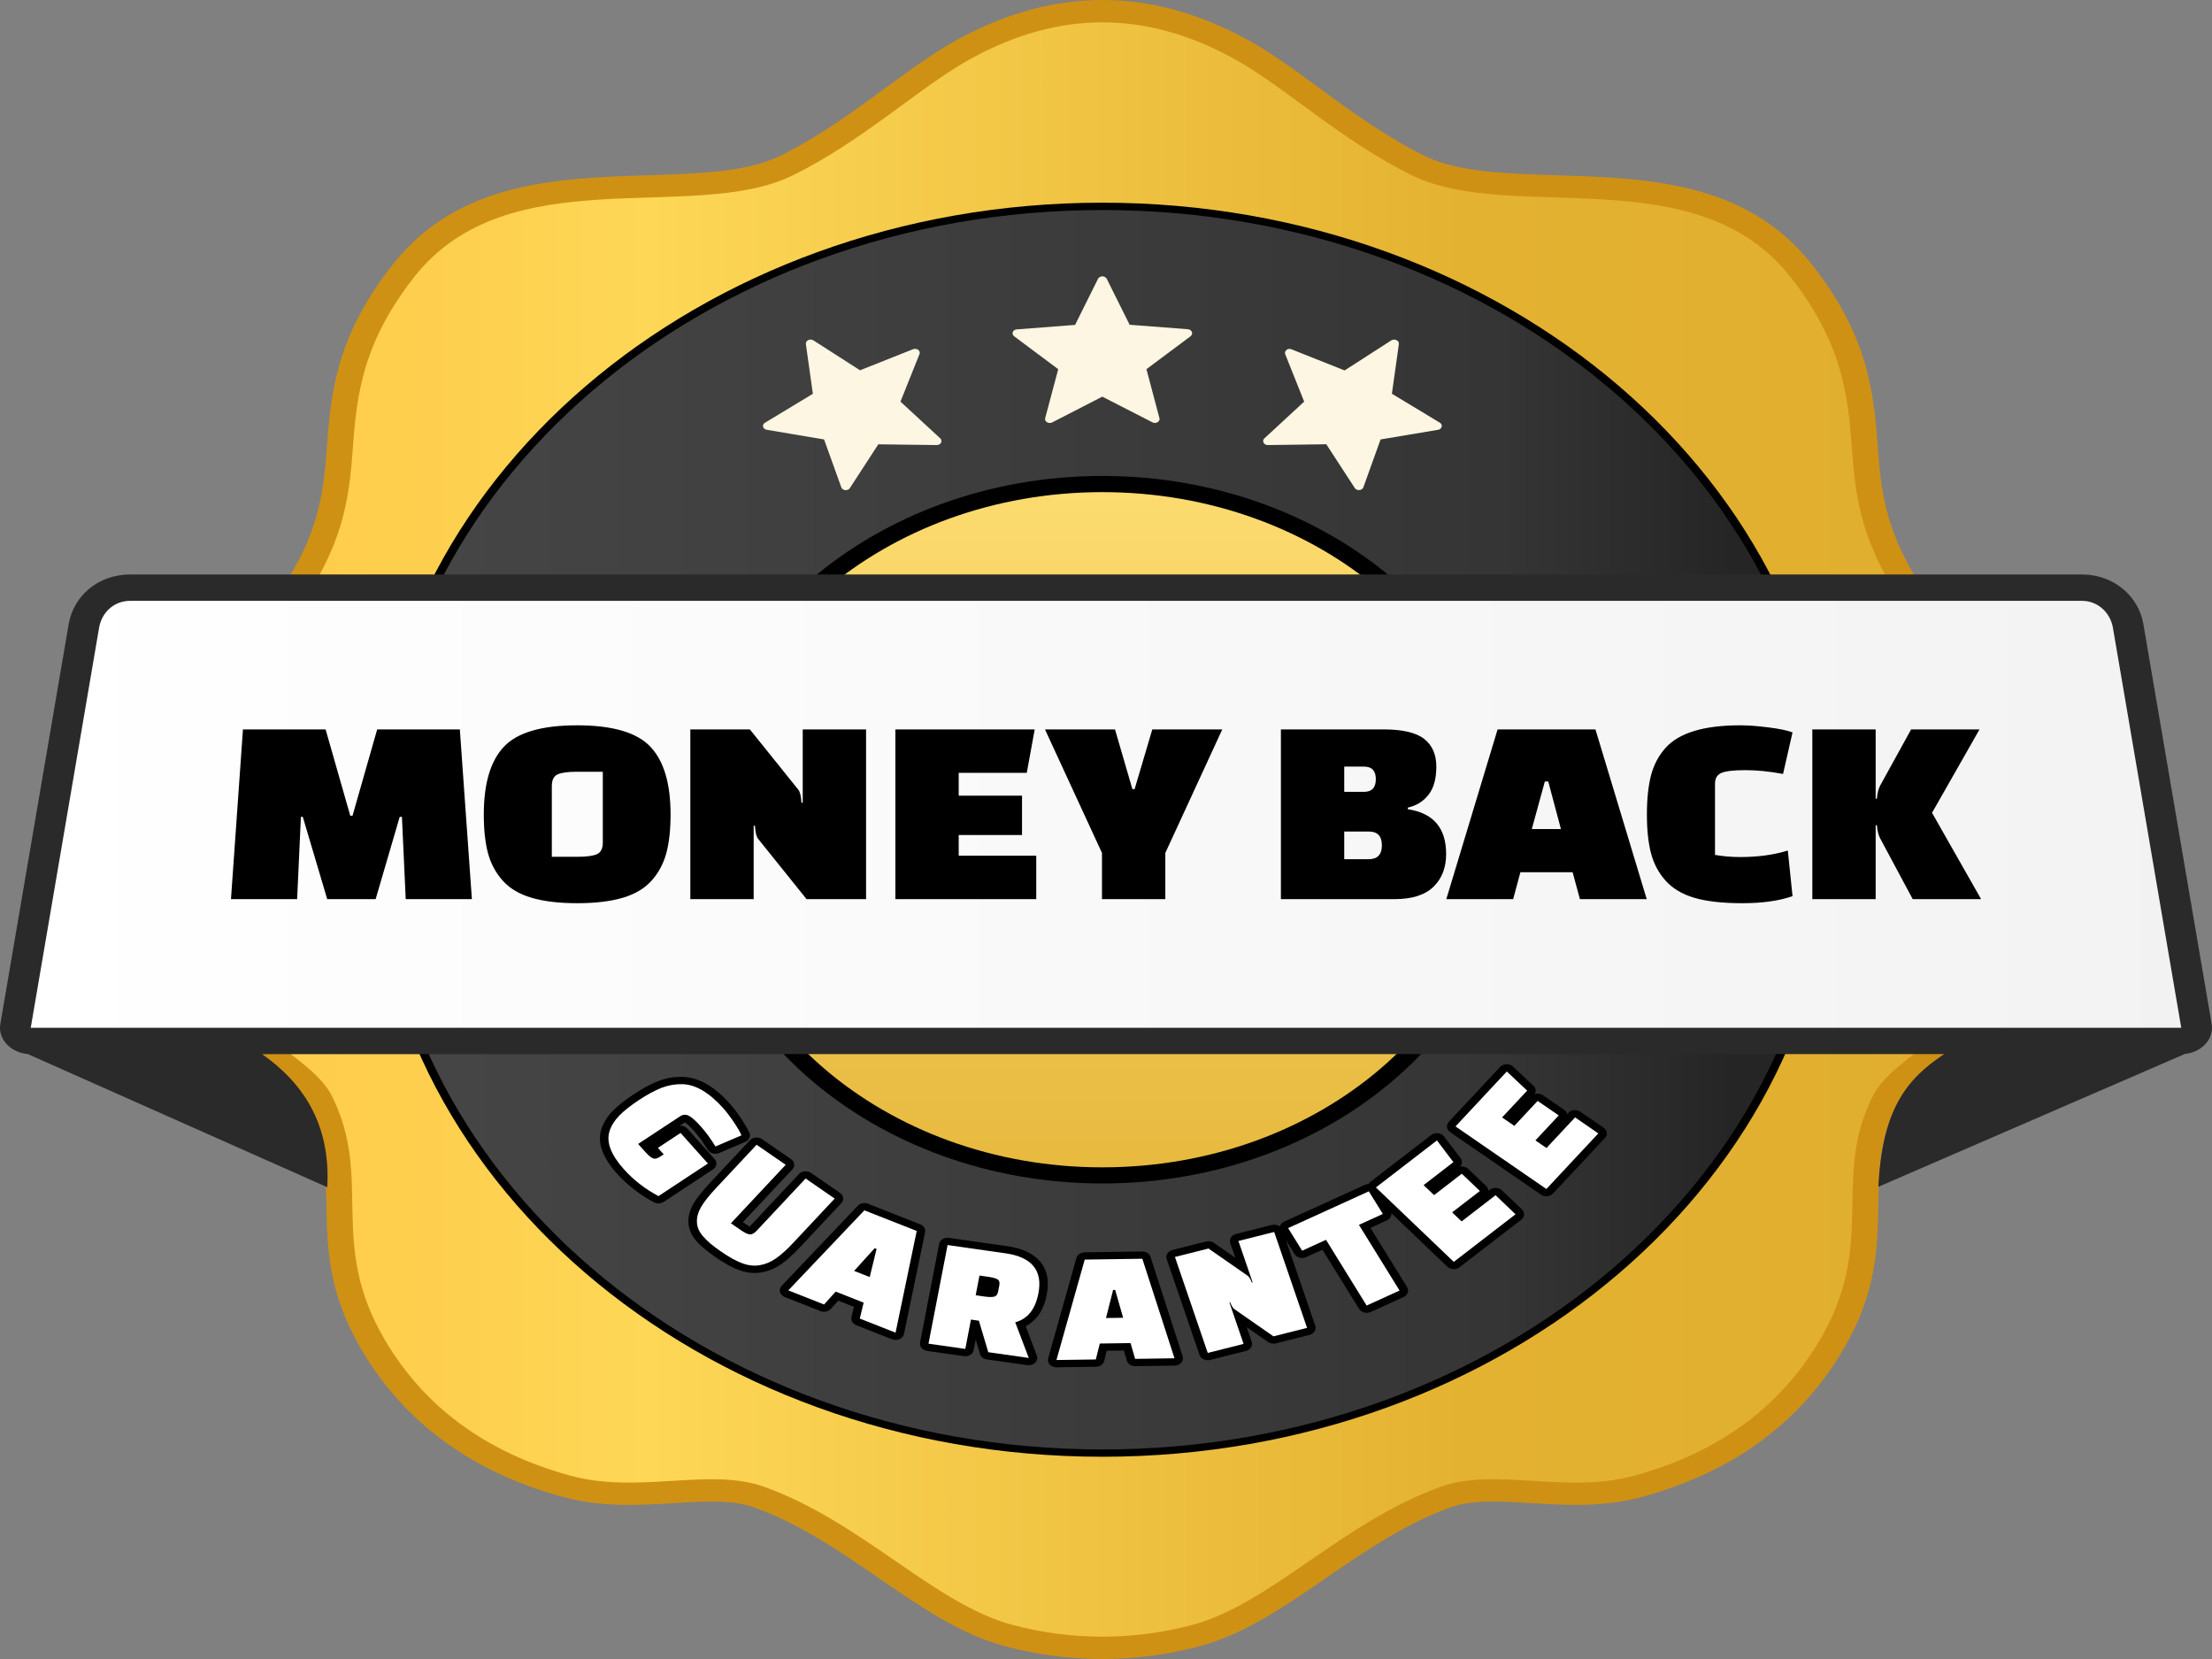 <svg width="60" height="45" viewBox="0 0 60 45" fill="none" xmlns="http://www.w3.org/2000/svg">
<rect x="0" y="0" width="60" height="45" fill="#808080" stroke="none"/>
<g id="money-back-guarantee-icon 1" clip-path="url(#clip0_160_85)">
<path id="Vector" d="M33.818 1.067C34.443 1.406 35.088 1.879 35.78 2.385C36.65 3.022 37.603 3.718 38.649 4.232L38.682 4.248C39.569 4.668 40.849 4.71 42.191 4.753C44.684 4.832 47.377 4.919 49.156 7.185C50.715 9.17 50.831 10.714 50.942 12.228L50.953 12.357C51.009 13.105 51.113 13.822 51.423 14.594C51.734 15.373 52.258 16.224 53.157 17.243C54.788 19.094 55.781 20.653 56.157 22.093C56.553 23.598 56.287 24.948 55.388 26.319C54.74 27.309 53.752 28.035 52.88 28.674C52.223 29.157 51.641 29.584 51.454 29.955L51.428 30C50.98 30.917 50.964 31.772 50.949 32.651C50.928 33.841 50.906 35.072 49.987 36.624C49.404 37.613 48.657 38.435 47.757 39.094C46.848 39.761 45.782 40.26 44.568 40.595C43.494 40.892 42.48 40.83 41.518 40.771C40.705 40.721 39.932 40.673 39.337 40.888C38.105 41.334 36.999 42.094 35.961 42.808C34.814 43.595 33.739 44.334 32.548 44.651C31.68 44.883 30.788 45 29.901 45C29.013 45 28.121 44.883 27.252 44.652L27.216 44.641C26.04 44.319 24.976 43.588 23.841 42.809C22.803 42.094 21.697 41.334 20.465 40.891C19.864 40.673 19.094 40.722 18.283 40.771C17.321 40.83 16.309 40.892 15.233 40.595C14.02 40.26 12.955 39.761 12.045 39.094C11.145 38.435 10.399 37.613 9.815 36.624C8.896 35.072 8.874 33.841 8.853 32.651C8.838 31.761 8.821 30.895 8.349 29.955L8.333 29.92C8.129 29.561 7.561 29.142 6.921 28.674C6.05 28.035 5.061 27.31 4.413 26.319C3.515 24.948 3.248 23.598 3.644 22.093C4.021 20.653 5.013 19.094 6.644 17.243C7.543 16.223 8.068 15.372 8.38 14.594C8.689 13.822 8.792 13.105 8.85 12.357L8.859 12.226C8.971 10.713 9.087 9.17 10.645 7.185C12.424 4.919 15.117 4.832 17.612 4.753C18.97 4.71 20.262 4.667 21.152 4.232L21.188 4.215C22.215 3.707 23.159 3.017 24.022 2.384C24.713 1.879 25.359 1.406 25.984 1.067C27.289 0.356 28.59 0 29.901 0C31.211 0 32.513 0.356 33.818 1.067Z" fill="#CF9114"/>
<path id="Vector_2" fill-rule="evenodd" clip-rule="evenodd" d="M33.441 1.577C34.822 2.329 36.378 3.815 38.3 4.757C41.003 6.082 46.009 4.254 48.573 7.521C50.068 9.426 50.139 10.92 50.25 12.396C50.371 13.988 50.696 15.452 52.595 17.607C55.74 21.174 56.395 23.549 54.775 26.023C53.671 27.71 51.344 28.647 50.805 29.717C49.66 31.989 50.927 33.703 49.359 36.353C48.271 38.192 46.591 39.403 44.354 40.021C42.468 40.542 40.575 39.788 39.064 40.333C36.41 41.29 34.452 43.513 32.34 44.075C30.743 44.501 29.059 44.501 27.463 44.075C25.35 43.513 23.393 41.29 20.739 40.333C19.228 39.788 17.334 40.542 15.449 40.021C13.212 39.403 11.531 38.192 10.444 36.353C8.875 33.703 10.141 31.989 8.996 29.717C8.459 28.647 6.132 27.71 5.027 26.023C3.408 23.549 4.063 21.174 7.207 17.607C9.107 15.452 9.431 13.988 9.552 12.396C9.663 10.92 9.735 9.426 11.229 7.521C13.793 4.254 18.799 6.082 21.503 4.757C23.424 3.815 24.98 2.329 26.362 1.577C28.741 0.282 31.062 0.282 33.441 1.577Z" fill="url(#paint0_linear_160_85)"/>
<path id="Vector_3" d="M29.902 5.498C35.377 5.498 40.335 7.401 43.923 10.479C47.51 13.557 49.73 17.81 49.73 22.506C49.73 27.202 47.51 31.456 43.923 34.532C40.335 37.611 35.377 39.514 29.902 39.514C24.427 39.514 19.468 37.611 15.88 34.532C12.293 31.456 10.072 27.202 10.072 22.506C10.072 17.81 12.293 13.557 15.881 10.479C19.468 7.401 24.427 5.498 29.902 5.498Z" fill="black"/>
<path id="Vector_4" fill-rule="evenodd" clip-rule="evenodd" d="M29.902 5.697C40.724 5.697 49.498 13.223 49.498 22.506C49.498 31.791 40.724 39.316 29.902 39.316C19.079 39.316 10.306 31.791 10.306 22.506C10.306 13.223 19.079 5.697 29.902 5.697Z" fill="url(#paint1_linear_160_85)"/>
<path id="Vector_5" d="M18.437 30.535C18.513 30.529 18.591 30.555 18.641 30.611L19.384 31.44C19.461 31.526 19.444 31.651 19.343 31.717L18.003 32.601C17.925 32.652 17.82 32.654 17.741 32.613C17.356 32.408 17.017 32.146 16.74 31.838C16.548 31.625 16.415 31.42 16.342 31.228C16.262 31.02 16.252 30.823 16.308 30.639L16.31 30.631C16.338 30.544 16.378 30.459 16.428 30.376C16.478 30.296 16.542 30.214 16.617 30.138C16.686 30.067 16.771 29.99 16.868 29.913C16.964 29.837 17.072 29.759 17.189 29.683C17.307 29.605 17.422 29.535 17.532 29.475C17.645 29.414 17.752 29.364 17.849 29.327C17.954 29.287 18.063 29.255 18.172 29.236C18.28 29.217 18.391 29.208 18.503 29.21C18.73 29.214 18.955 29.28 19.179 29.411L19.189 29.417C19.393 29.538 19.6 29.715 19.805 29.944L19.945 30.117L20.101 30.334C20.197 30.486 20.253 30.577 20.331 30.732C20.369 30.829 20.313 30.935 20.207 30.976L19.508 31.275C19.395 31.323 19.255 31.284 19.199 31.186L19.015 30.91L18.826 30.677L18.662 30.509L18.578 30.444L18.437 30.535ZM21.492 31.72L20.15 33.152L20.333 33.272L21.673 31.844C21.692 31.823 21.715 31.807 21.742 31.794C21.768 31.782 21.797 31.774 21.828 31.771C21.858 31.768 21.888 31.77 21.917 31.778C21.947 31.785 21.974 31.797 21.997 31.814L22.786 32.357C22.884 32.426 22.9 32.55 22.82 32.636L21.708 33.823C21.616 33.922 21.526 34.01 21.443 34.086C21.356 34.165 21.274 34.231 21.197 34.285C21.116 34.343 21.029 34.391 20.939 34.429C20.752 34.509 20.551 34.545 20.343 34.522C20.121 34.497 19.919 34.407 19.734 34.304C19.631 34.246 19.521 34.178 19.407 34.099C19.294 34.021 19.192 33.944 19.105 33.869C18.95 33.741 18.8 33.584 18.728 33.408C18.659 33.238 18.657 33.064 18.706 32.891C18.73 32.808 18.766 32.724 18.814 32.643C18.858 32.569 18.915 32.486 18.988 32.396C19.056 32.309 19.138 32.215 19.23 32.115L20.343 30.927C20.422 30.843 20.569 30.829 20.667 30.898L21.457 31.441C21.555 31.509 21.572 31.635 21.492 31.72ZM22.248 35.56L21.286 35.181C21.231 35.159 21.188 35.12 21.166 35.071C21.145 35.022 21.147 34.967 21.172 34.92L21.203 34.877L23.268 32.705C23.338 32.631 23.46 32.612 23.555 32.656L24.962 33.21C25.061 33.248 25.111 33.339 25.093 33.425L24.52 36.183C24.498 36.291 24.376 36.362 24.251 36.343L24.175 36.319L23.227 35.946C23.179 35.927 23.14 35.895 23.117 35.855C23.093 35.816 23.086 35.77 23.096 35.726L23.162 35.447L22.738 35.28L22.534 35.505C22.466 35.581 22.344 35.602 22.248 35.56ZM27.867 37.03L26.769 36.874C26.673 36.86 26.6 36.797 26.581 36.718L26.466 36.336L26.41 36.622C26.406 36.647 26.395 36.672 26.379 36.694C26.363 36.716 26.342 36.735 26.318 36.75C26.293 36.765 26.265 36.776 26.236 36.782C26.206 36.788 26.176 36.789 26.146 36.785L25.147 36.643C25.087 36.634 25.033 36.605 24.997 36.563C24.961 36.52 24.947 36.467 24.956 36.416L25.474 33.741C25.479 33.715 25.49 33.69 25.506 33.668C25.521 33.646 25.542 33.627 25.567 33.611C25.592 33.596 25.619 33.585 25.649 33.579C25.678 33.574 25.709 33.573 25.739 33.577L27.325 33.802C27.739 33.863 28.04 34.007 28.223 34.23C28.407 34.455 28.464 34.752 28.393 35.116L28.392 35.124C28.345 35.364 28.26 35.562 28.137 35.715C28.049 35.824 27.943 35.91 27.822 35.973L28.124 36.773C28.136 36.806 28.139 36.84 28.131 36.873C28.123 36.907 28.105 36.938 28.08 36.964C28.054 36.989 28.021 37.009 27.984 37.021C27.946 37.032 27.906 37.035 27.867 37.03ZM29.709 37.073L28.659 37.088C28.532 37.089 28.426 37.003 28.425 36.894L28.433 36.839L29.198 34.12C29.223 34.031 29.316 33.971 29.418 33.969L30.981 33.946C31.091 33.945 31.185 34.01 31.209 34.097L32.079 36.791C32.113 36.897 32.041 37.006 31.918 37.035L31.861 37.042L30.793 37.057C30.682 37.059 30.587 36.992 30.564 36.902L30.485 36.632L30.019 36.639L29.95 36.916C29.925 37.013 29.822 37.079 29.709 37.073ZM34.388 36.396L33.817 35.999L33.953 36.397C33.989 36.502 33.919 36.613 33.797 36.644L32.825 36.888C32.703 36.919 32.575 36.859 32.538 36.754L31.646 34.152C31.611 34.047 31.682 33.937 31.803 33.906L32.716 33.675C32.796 33.656 32.878 33.674 32.935 33.718L33.507 34.116L33.37 33.718C33.334 33.613 33.404 33.502 33.527 33.471L34.498 33.226C34.576 33.207 34.658 33.224 34.716 33.267C34.73 33.214 34.771 33.166 34.832 33.138L37.021 32.14C37.051 32.126 37.084 32.118 37.117 32.117L37.166 32.062L38.822 30.786C38.917 30.714 39.063 30.72 39.149 30.801L39.618 31.416C39.672 31.487 39.664 31.578 39.607 31.643C39.684 31.631 39.766 31.652 39.823 31.705L40.314 32.172C40.352 32.21 40.372 32.257 40.372 32.304L40.412 32.273C40.507 32.2 40.654 32.207 40.739 32.287L41.281 32.804C41.366 32.885 41.358 33.012 41.264 33.084L39.588 34.375C39.493 34.448 39.347 34.442 39.261 34.361L37.738 32.905C37.748 32.985 37.704 33.064 37.617 33.103L37.173 33.306L38.168 34.913C38.228 35.009 38.184 35.13 38.072 35.181L37.179 35.588C37.066 35.639 36.926 35.602 36.866 35.506L35.871 33.898L35.428 34.1C35.316 34.152 35.175 34.115 35.115 34.018L34.879 33.636L35.677 35.963C35.712 36.068 35.641 36.178 35.52 36.209L34.607 36.439C34.527 36.459 34.445 36.441 34.388 36.396ZM42.507 30.223L42.543 30.185C42.622 30.101 42.769 30.088 42.867 30.156L43.499 30.59C43.598 30.659 43.614 30.783 43.534 30.869L42.125 32.374C42.046 32.46 41.899 32.473 41.801 32.405L39.334 30.708C39.31 30.692 39.291 30.671 39.276 30.649C39.262 30.626 39.252 30.601 39.249 30.575C39.246 30.549 39.249 30.523 39.257 30.498C39.266 30.473 39.28 30.45 39.299 30.429L40.692 28.94C40.772 28.855 40.917 28.842 41.017 28.91L41.594 29.45C41.663 29.514 41.672 29.605 41.627 29.677C41.665 29.665 41.705 29.662 41.745 29.667C41.784 29.672 41.821 29.686 41.852 29.708L42.425 30.102C42.471 30.133 42.498 30.177 42.507 30.223Z" fill="black"/>
<path id="Vector_6" d="M17.894 31.382L18.003 31.312L17.846 31.136L18.46 30.731L19.202 31.56L17.862 32.444C17.5 32.252 17.182 32.006 16.924 31.717C16.572 31.324 16.441 30.982 16.532 30.688C16.579 30.537 16.667 30.395 16.795 30.263C16.924 30.131 17.102 29.99 17.33 29.839C17.559 29.688 17.764 29.578 17.945 29.507C18.127 29.437 18.311 29.404 18.498 29.408C18.858 29.411 19.232 29.63 19.621 30.063C19.701 30.153 19.795 30.275 19.902 30.433C20.009 30.591 20.079 30.712 20.112 30.796L19.407 31.098C19.277 30.886 19.145 30.706 19.011 30.556C18.876 30.406 18.768 30.309 18.687 30.266C18.605 30.223 18.524 30.228 18.445 30.281L17.309 31.029L17.513 31.256C17.587 31.339 17.651 31.393 17.705 31.417C17.759 31.441 17.821 31.43 17.894 31.382ZM21.312 31.595L19.826 33.181L20.106 33.374C20.206 33.443 20.284 33.479 20.342 33.484C20.398 33.487 20.462 33.452 20.534 33.374L21.852 31.967L22.641 32.511L21.529 33.698C21.35 33.89 21.19 34.035 21.051 34.131C20.913 34.229 20.766 34.291 20.61 34.318C20.457 34.344 20.295 34.327 20.129 34.264C19.962 34.202 19.771 34.095 19.553 33.944C19.334 33.794 19.172 33.657 19.067 33.531C18.96 33.407 18.906 33.277 18.904 33.141C18.9 33.005 18.94 32.87 19.021 32.732C19.101 32.595 19.232 32.431 19.411 32.239L20.523 31.051L21.312 31.595ZM22.353 35.384L21.383 35.001L23.446 32.83L24.866 33.389L24.292 36.148L23.322 35.766L23.426 35.334L22.668 35.034L22.353 35.384ZM23.726 33.857L23.168 34.473L23.591 34.639L23.777 33.877L23.726 33.857ZM27.905 36.834L26.807 36.678L26.552 35.824L26.337 35.793L26.184 36.589L25.185 36.447L25.703 33.771L27.275 33.996C27.989 34.097 28.287 34.461 28.166 35.085C28.083 35.514 27.875 35.775 27.538 35.867L27.905 36.834ZM26.568 34.599L26.465 35.133L26.695 35.167C26.814 35.184 26.903 35.186 26.963 35.172C27.021 35.159 27.059 35.112 27.073 35.036L27.107 34.86C27.122 34.783 27.104 34.729 27.054 34.7C27.003 34.671 26.917 34.649 26.798 34.632L26.568 34.599ZM29.724 36.875L28.656 36.89L29.423 34.166L30.985 34.143L31.858 36.843L30.79 36.859L30.666 36.431L29.832 36.443L29.724 36.875ZM30.193 34.989L30 35.751L30.465 35.744L30.248 34.988L30.193 34.989ZM34.543 36.248L33.483 35.511C33.447 35.487 33.408 35.425 33.366 35.324L33.347 35.328L33.732 36.453L32.76 36.698L31.87 34.095L32.781 33.866L33.841 34.603C33.877 34.627 33.917 34.689 33.958 34.79L33.978 34.786L33.592 33.661L34.562 33.417L35.454 36.018L34.543 36.248ZM37.51 32.928L36.861 33.224L37.963 35.006L37.07 35.413L35.968 33.63L35.32 33.925L34.94 33.312L37.129 32.315L37.51 32.928ZM40.142 32.305L39.389 32.885L39.646 33.13L40.567 32.42L41.109 32.937L39.434 34.228L37.321 32.209L38.977 30.934L39.423 31.523L38.615 32.146L38.9 32.417L39.651 31.837L40.142 32.305ZM42.281 30.255L41.648 30.933L41.948 31.139L42.724 30.309L43.354 30.744L41.945 32.251L39.48 30.554L40.872 29.064L41.424 29.583L40.744 30.31L41.076 30.539L41.708 29.862L42.281 30.255Z" fill="white"/>
<path id="Vector_7" d="M29.901 12.91C32.988 12.91 35.785 13.985 37.809 15.721C39.835 17.46 41.087 19.859 41.087 22.506C41.087 25.153 39.835 27.552 37.81 29.289C35.784 31.027 32.988 32.101 29.901 32.101C26.815 32.101 24.019 31.026 21.994 29.291C19.969 27.553 18.716 25.155 18.716 22.506C18.716 19.857 19.969 17.459 21.992 15.723C24.019 13.985 26.815 12.91 29.901 12.91Z" fill="black"/>
<path id="Vector_8" fill-rule="evenodd" clip-rule="evenodd" d="M29.901 13.349C35.798 13.349 40.578 17.449 40.578 22.506C40.578 27.565 35.798 31.664 29.901 31.664C24.006 31.664 19.226 27.565 19.226 22.506C19.226 17.449 24.006 13.349 29.901 13.349Z" fill="url(#paint2_linear_160_85)"/>
<path id="Vector_9" fill-rule="evenodd" clip-rule="evenodd" d="M59.27 28.586L50.951 32.191C51.055 30.099 51.704 29.273 52.736 28.592L7.109 28.593C8.188 29.35 8.975 30.461 8.877 32.203L0.751 28.59C0.329 28.553 0 28.248 0 27.878C0 27.829 0.006 27.78 0.016 27.735L1.864 16.923C1.991 16.186 2.638 15.582 3.54 15.582H56.464C57.356 15.582 58.013 16.192 58.137 16.921L59.991 27.774C60.057 28.165 59.742 28.527 59.288 28.585L59.27 28.586Z" fill="#2A2A2A"/>
<path id="Vector_10" fill-rule="evenodd" clip-rule="evenodd" d="M3.54 16.297H56.464C56.931 16.297 57.248 16.647 57.312 17.025L59.166 27.878H0.834L2.688 17.027C2.756 16.629 3.072 16.297 3.54 16.297Z" fill="url(#paint3_linear_160_85)"/>
<path id="Vector_11" d="M8.06 24.389H6.265L6.59 19.785H8.832L9.501 22.127H9.562L10.231 19.785H12.473L12.8 24.389H11.005L10.902 22.157H10.842L10.189 24.389H8.876L8.213 22.157H8.162L8.06 24.389ZM13.123 22.091C13.123 21.25 13.305 20.638 13.671 20.252C14.038 19.866 14.7 19.674 15.655 19.674C16.611 19.674 17.273 19.866 17.639 20.252C18.006 20.638 18.189 21.25 18.189 22.091C18.189 22.508 18.15 22.859 18.073 23.144C17.995 23.429 17.863 23.677 17.673 23.888C17.484 24.099 17.224 24.254 16.891 24.352C16.56 24.45 16.148 24.499 15.655 24.499C15.163 24.499 14.751 24.45 14.419 24.352C14.087 24.254 13.826 24.099 13.637 23.888C13.448 23.677 13.315 23.429 13.237 23.144C13.16 22.859 13.123 22.508 13.123 22.091ZM14.968 21.324V23.24H15.681C15.915 23.24 16.086 23.216 16.192 23.169C16.298 23.123 16.351 23.017 16.351 22.85V20.934H15.629C15.401 20.934 15.233 20.958 15.126 21.004C15.021 21.05 14.968 21.157 14.968 21.324ZM21.878 24.389L20.564 22.753C20.518 22.699 20.489 22.581 20.478 22.399H20.443V24.389H18.725V19.785H20.34L21.654 21.42C21.699 21.474 21.729 21.592 21.74 21.774H21.774V19.785H23.492V24.389H21.878ZM27.722 22.65H26.005V23.211H28.108V24.389H24.287V19.785H28.066L27.851 20.963H26.005V21.582H27.722V22.65ZM30.244 19.785L30.716 21.405H30.776L31.256 19.785H33.154L31.609 23.136V24.389H29.891V23.136L28.345 19.785H30.244ZM34.744 24.389V19.785H37.526C38.041 19.785 38.409 19.87 38.63 20.042C38.85 20.214 38.96 20.465 38.96 20.794C38.96 21.123 38.89 21.377 38.749 21.556C38.61 21.736 38.422 21.853 38.187 21.906V21.95C38.88 22.054 39.226 22.459 39.226 23.166C39.226 23.534 39.112 23.83 38.883 24.053C38.654 24.277 38.301 24.389 37.827 24.389H34.744ZM37.131 22.555H36.462V23.306H37.123C37.363 23.306 37.483 23.18 37.483 22.93C37.483 22.68 37.366 22.555 37.131 22.555ZM37.002 20.794H36.462V21.479H36.994C37.212 21.479 37.319 21.365 37.319 21.136C37.319 20.908 37.214 20.794 37.002 20.794ZM41.044 24.389H39.231L40.622 19.785H43.276L44.667 24.389H42.855L42.657 23.66H41.24L41.044 24.389ZM41.903 21.199L41.55 22.488H42.34L41.996 21.199H41.903ZM48.494 23.07L48.622 24.307C48.261 24.435 47.809 24.499 47.265 24.499C46.721 24.499 46.285 24.45 45.956 24.352C45.627 24.254 45.368 24.099 45.179 23.888C44.989 23.677 44.858 23.429 44.783 23.144C44.709 22.859 44.672 22.508 44.672 22.091C44.672 21.673 44.709 21.321 44.783 21.033C44.858 20.746 44.989 20.497 45.179 20.285C45.545 19.878 46.219 19.674 47.197 19.674C47.414 19.674 47.67 19.692 47.966 19.73C48.26 19.766 48.479 19.812 48.622 19.866L48.365 20.993C47.993 20.924 47.652 20.89 47.342 20.89C47.034 20.89 46.819 20.915 46.699 20.963C46.578 21.012 46.519 21.111 46.519 21.259V23.189C46.741 23.228 46.967 23.247 47.197 23.247C47.683 23.247 48.116 23.189 48.494 23.07ZM50.877 22.385V24.389H49.159V19.785H50.877V21.664H50.911C50.922 21.516 50.952 21.398 50.998 21.31L51.839 19.785H53.694L52.406 22.047L53.737 24.389H51.882L50.998 22.739C50.952 22.65 50.922 22.532 50.911 22.385H50.877Z" fill="black"/>
<path id="Vector_12" d="M37.944 9.333L37.755 10.68L39.052 11.463C39.108 11.494 39.124 11.557 39.09 11.607C39.072 11.634 39.041 11.653 39.003 11.659L37.448 11.92L36.981 13.218C36.977 13.226 36.974 13.233 36.969 13.241C36.94 13.285 36.879 13.305 36.821 13.289C36.813 13.288 36.805 13.285 36.798 13.28C36.776 13.27 36.758 13.254 36.746 13.234L35.976 12.051L34.392 12.072C34.368 12.073 34.346 12.067 34.326 12.058C34.307 12.048 34.292 12.035 34.281 12.019C34.27 12.002 34.263 11.984 34.263 11.965C34.263 11.946 34.268 11.926 34.279 11.909C34.284 11.902 34.29 11.895 34.297 11.89L35.375 10.894L34.861 9.607C34.85 9.577 34.854 9.545 34.872 9.518C34.888 9.495 34.911 9.477 34.94 9.469C34.973 9.46 35.01 9.464 35.039 9.478L36.472 10.048L37.74 9.232C37.781 9.207 37.835 9.204 37.881 9.226C37.924 9.247 37.95 9.289 37.944 9.333ZM30.02 7.562L30.641 8.809L32.22 8.93C32.245 8.932 32.269 8.94 32.288 8.953C32.308 8.967 32.322 8.985 32.33 9.005C32.338 9.026 32.338 9.048 32.331 9.068C32.325 9.089 32.311 9.108 32.292 9.122L31.097 10.014L31.449 11.34C31.452 11.348 31.453 11.355 31.453 11.363C31.453 11.415 31.411 11.459 31.353 11.47C31.344 11.471 31.336 11.472 31.327 11.472C31.302 11.472 31.277 11.466 31.256 11.454L29.9 10.759L28.54 11.458C28.511 11.472 28.476 11.477 28.443 11.47C28.411 11.463 28.383 11.445 28.365 11.421C28.348 11.396 28.343 11.367 28.351 11.339L28.704 10.014L27.509 9.122C27.481 9.099 27.466 9.07 27.466 9.039C27.466 9.012 27.477 8.987 27.497 8.968C27.521 8.947 27.554 8.935 27.588 8.934L29.161 8.813L29.784 7.562C29.804 7.522 29.851 7.496 29.901 7.496C29.952 7.496 29.998 7.522 30.02 7.562ZM22.063 9.232L23.328 10.044L24.767 9.472C24.796 9.461 24.829 9.459 24.859 9.467C24.889 9.475 24.915 9.492 24.931 9.516C24.949 9.545 24.954 9.577 24.94 9.607L24.425 10.894L25.504 11.89C25.51 11.896 25.515 11.902 25.52 11.909C25.55 11.953 25.54 12.009 25.496 12.044C25.489 12.048 25.482 12.053 25.474 12.057C25.454 12.068 25.428 12.073 25.404 12.072L23.824 12.052L23.052 13.24C23.041 13.257 23.025 13.272 23.005 13.281C22.965 13.3 22.918 13.3 22.881 13.282C22.861 13.273 22.843 13.258 22.831 13.242C22.827 13.234 22.823 13.227 22.82 13.218L22.353 11.92L20.798 11.658C20.763 11.652 20.731 11.633 20.713 11.605C20.698 11.582 20.693 11.556 20.698 11.531C20.707 11.502 20.728 11.478 20.756 11.463L22.049 10.682L21.859 9.333C21.853 9.289 21.879 9.247 21.922 9.226C21.966 9.203 22.022 9.206 22.063 9.232Z" fill="#FCF6E2"/>
</g>
<defs>
<linearGradient id="paint0_linear_160_85" x1="4.203" y1="22.885" x2="55.62" y2="22.88" gradientUnits="userSpaceOnUse">
<stop stop-color="#FECA47"/>
<stop offset="0.165" stop-color="#FED04F"/>
<stop offset="0.259" stop-color="#FED757"/>
<stop offset="0.69" stop-color="#E4B231"/>
<stop offset="1" stop-color="#E0AD2E"/>
</linearGradient>
<linearGradient id="paint1_linear_160_85" x1="12.264" y1="21.351" x2="47.029" y2="21.346" gradientUnits="userSpaceOnUse">
<stop stop-color="#454545"/>
<stop offset="0.82" stop-color="#353535"/>
<stop offset="1" stop-color="#252525"/>
</linearGradient>
<linearGradient id="paint2_linear_160_85" x1="29.901" y1="13.349" x2="29.905" y2="31.21" gradientUnits="userSpaceOnUse">
<stop stop-color="#FCDB6F"/>
<stop offset="1" stop-color="#E8BA40"/>
</linearGradient>
<linearGradient id="paint3_linear_160_85" x1="0.834" y1="21.777" x2="89.525" y2="21.772" gradientUnits="userSpaceOnUse">
<stop stop-color="white"/>
<stop offset="0.631" stop-color="#F3F3F3"/>
<stop offset="1" stop-color="#E6E6E6"/>
</linearGradient>
<clipPath id="clip0_160_85">
<rect width="60" height="45" fill="white"/>
</clipPath>
</defs>
</svg>
